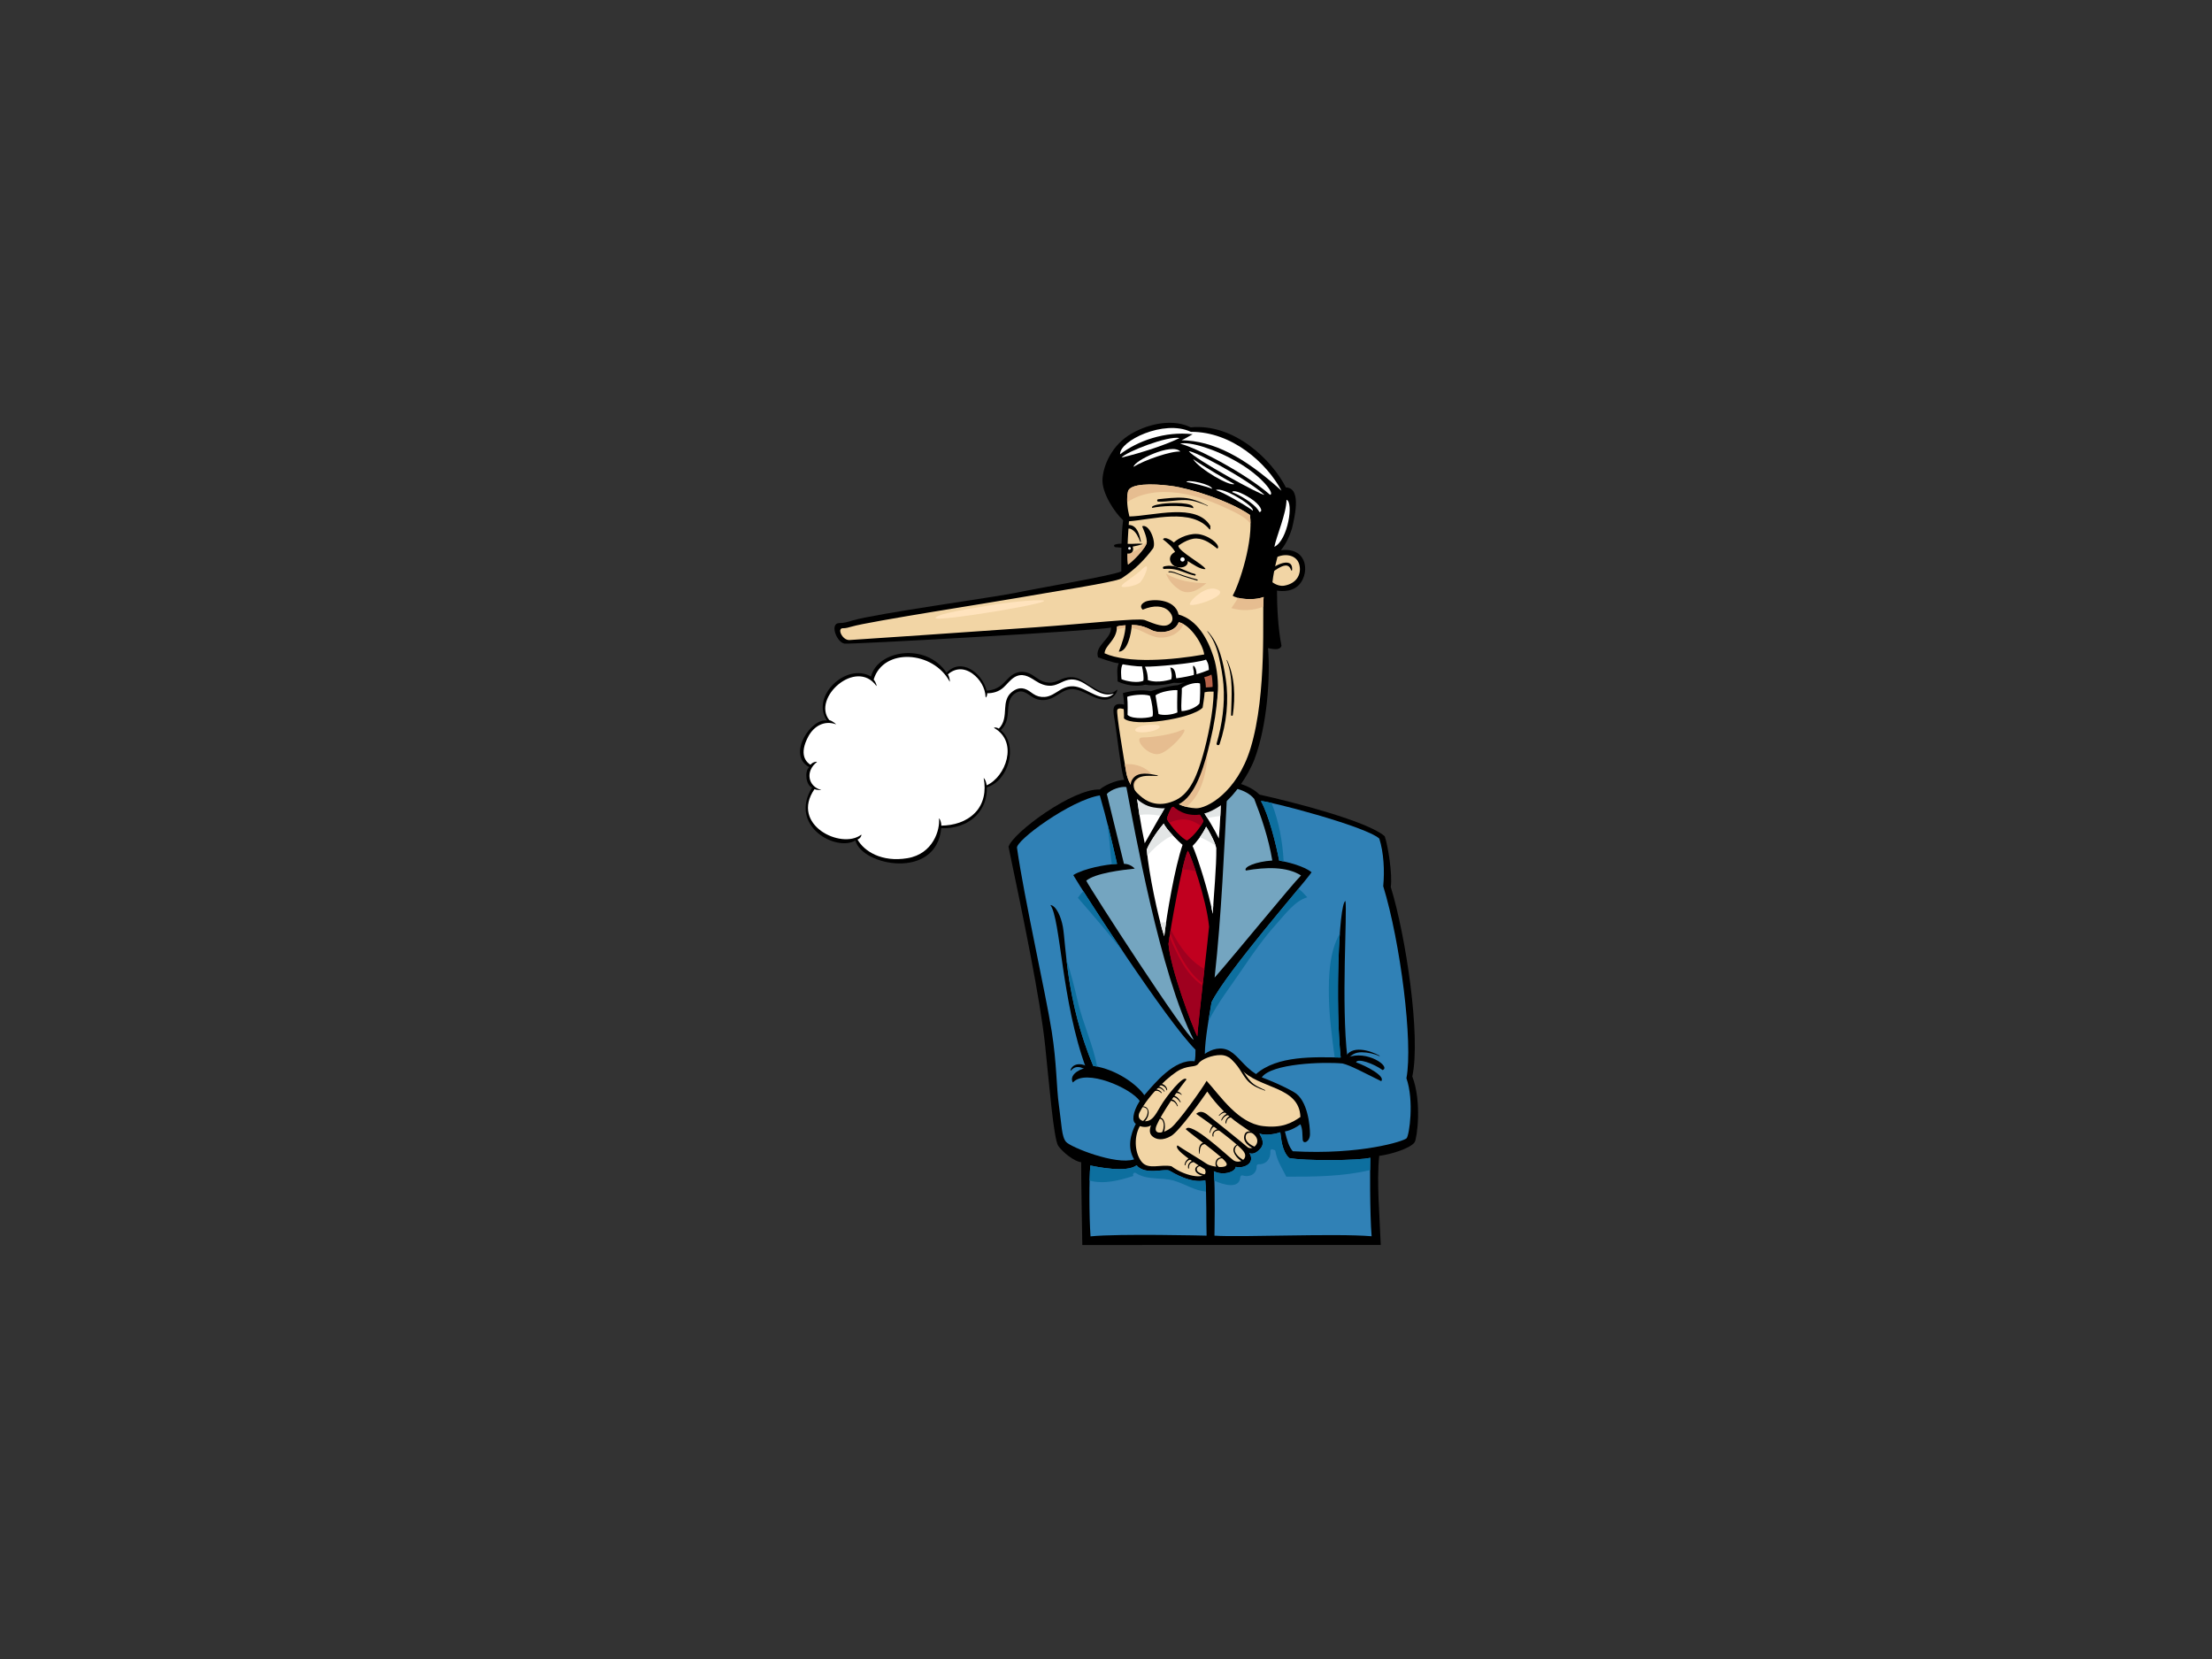 <?xml version="1.0" encoding="utf-8"?>
<!-- Generator: Adobe Illustrator 17.0.0, SVG Export Plug-In . SVG Version: 6.00 Build 0)  -->
<!DOCTYPE svg PUBLIC "-//W3C//DTD SVG 1.1//EN" "http://www.w3.org/Graphics/SVG/1.1/DTD/svg11.dtd">
<svg version="1.1" id="Layer_1" xmlns="http://www.w3.org/2000/svg" xmlns:xlink="http://www.w3.org/1999/xlink" x="0px" y="0px"
	 width="800px" height="600px" viewBox="0 0 800 600" enable-background="new 0 0 800 600" xml:space="preserve">
<rect x="0" y="0" width="800" height="600" fill="#333333" stroke="none"/>
<g>
	<path fill-rule="evenodd" clip-rule="evenodd" d="M397.758,285.528c2.298-2.064,7.91-3.991,9.699-3.37
		c3.509-0.275,25.796-0.575,37.139,0.704c3.931-0.018,8.676,2.184,10.901,4.513c12.581,2.781,39.266,9.694,45.309,15.075
		c1.243,3.608,2.833,13.97,2.181,18.319c5.448,17.665,10.929,54.129,7.793,68.54c3.527,9.215,1.703,22.332,0.881,23.724
		c-1.275,2.157-8.503,4.473-12.842,4.999c-1.001,9.479,0.193,22.114,0.551,32.24H391.429c0,0-0.496-28.159-0.407-29.934
		c-2.486-0.267-6.628-3.551-8.288-5.918c-1.656-2.367-3.313-22.725-4.735-36.218c-1.758-16.718-7.811-45.923-13.255-71.961
		C366.396,301.083,388.059,285.116,397.758,285.528z"/>
	<path fill-rule="evenodd" clip-rule="evenodd" fill="#FFFFFF" d="M428.02,283.985c2.46,2.215,9.6,12.57,12.787,19.263
		c0.493-5.41,0.819-13.041,0.819-18.606C437.641,283.365,429.249,283.412,428.02,283.985z"/>
	<path fill-rule="evenodd" clip-rule="evenodd" fill="#FFFFFF" d="M410.725,284.15c0.529,6.017,1.949,14.803,3.279,20.82
		l11.72-20.574C424.131,282.817,410.725,284.15,410.725,284.15z"/>
	<path fill-rule="evenodd" clip-rule="evenodd" fill="#74A5C0" d="M443.917,284.564c-1.15,22.339-2.157,46.583-4.635,68.997
		c7.088-8.049,28.241-34.009,31.257-36.941c-5.189-3.277-12.764-3.041-19.948-1.788c-1.013-1.256,3.647-3.237,9.554-3.619
		c-1.331-8.048-4.026-15.859-6.528-22.246C450.673,285.174,443.917,284.564,443.917,284.564z"/>
	<path fill-rule="evenodd" clip-rule="evenodd" fill="#74A5C0" d="M400.296,287.149l6.204,25.271l0,0
		c1.502,0,2.921,0.676,3.897,1.729c-4.756,0.49-14.264,1.64-17.543,4.361c1.228,2.689,36.312,56.953,38.855,57.527
		c-12.051-23.278-21.56-76.89-24.346-91.396C405.396,284.313,401.713,285.57,400.296,287.149L400.296,287.149L400.296,287.149z"/>
	<path fill-rule="evenodd" clip-rule="evenodd" fill="#3081B6" d="M367.823,306.716c2.605,18.227,10.415,52.788,12.546,66.281
		c1.862,11.805,1.656,20.12,2.603,26.747c1.007,7.049,0.947,11.362,2.604,13.256c1.656,1.895,17.95,8.465,24.588,6.303
		c-2.533-4.304-1.33-8.966,0.624-12.871c-1.404-0.785-1.284-3.95,1.403-8.25c-3.092-4.63-19.586-11.897-24.169-6.674
		c-1.365-2.382,1.636-4.653,4.745-5.259c-8.861-23.99-9.151-53.862-12.871-58.939c2.129,0.234,3.885,4.391,4.497,7.81
		c1.182,6.629,1.096,26.721,10.982,50.378c8.425,1.228,15.766,6.672,18.486,10.593c3.645-4.181,10.907-13.245,18.171-12.265
		c0.329-0.901,0.329-2.787,0.329-4.181c-10.632-10.606-40.822-57.381-44.205-63.165c3.957-2.412,11.679-3.827,15.845-4.052
		c-1.56-6.885-3.853-16.64-6.232-24.755C387.279,289.313,367.027,304.158,367.823,306.716z"/>
	<path fill-rule="evenodd" clip-rule="evenodd" fill="#C1001F" d="M422.036,296.201c1.477,2.947,5.655,7.294,7.296,7.786
		c2.87-1.803,5.74-6.313,5.901-7.133c-1.148-2.459-6.884-10.081-8.032-10.491C425.724,288.166,422.119,294.56,422.036,296.201z"/>
	<path fill-rule="evenodd" clip-rule="evenodd" fill="#3081B6" d="M462.629,311.255c2.475,0.344,9.033,1.949,11.715,4.219
		c-3.224,4.658-30.537,35.744-36.161,46.957c-0.899,5.246-2.376,13.525-2.446,18.73c2.303-1.654,5.9-2.868,9.067-1.018
		c3.164,1.851,5.017,5.495,9.451,8.316c7.69-6.764,21.008-6.166,30.625-5.987c-1.951-18.108-0.77-55.578,1.714-56.643
		c0.712,4.083-1.596,37.283,0.712,56.634c7.013-2.858,15.851,3.295,12.747,4.55c-3.289-2.39-9.082-4.421-9.619-2.807
		c3.705,1.314,10.753,5.017,9.097,6.811c-6.229-3.05-11.02-5.693-13.993-6.395c-7.048-0.657-25.684,0-29.206,5.017
		c2.658,0.979,7.703,3.047,11.706,5.377c4.963,2.889,5.733,12.244,5.733,15.111c0,2.866-2.447,3.822-2.628,2.091
		c-0.179-1.733,0.059-3.823-0.837-5.616c-1.195,0.897-3.352,2.215-5.605,2.607c0.785,3.137,1.371,5.393,2.843,7.156
		c24.508,1.373,40.196-3.626,41.174-4.705c0.981-1.079,2.773-13.574-0.063-21.699c2.439-12.824-2.175-49.22-8.39-69.458
		c0.532-5.683,0.189-12.066-1.421-17.222c-5.021-4.54-40.895-13.834-42.82-13.56C458.843,294.608,461.527,305.407,462.629,311.255z"
		/>
	<path fill-rule="evenodd" clip-rule="evenodd" fill="#FFFFFF" d="M438.595,330.462c0.326-5.982,1.394-17.051,1.31-23.771
		c-0.654-2.786-3.37-7.315-3.689-7.707c-1.393,2.954-3.759,5.904-4.912,6.969C432.938,309.396,437.268,323.016,438.595,330.462z"/>
	<path fill-rule="evenodd" clip-rule="evenodd" fill="#FFFFFF" d="M414.742,307.266c0.736,8.606,4.015,24.182,6.31,31.311
		c0.902-7.703,3.853-25.001,6.642-33.033c-1.396-1.066-6.148-5.903-6.806-7.707C418.103,301.035,415.478,305.296,414.742,307.266z"
		/>
	<path fill-rule="evenodd" clip-rule="evenodd" fill="#E3E6E6" d="M441.626,284.642c0,3.096-0.102,6.835-0.276,10.475
		c-1.575,0.208-3.151,0.395-4.713,0.682c-3.245-5.224-6.973-10.335-8.617-11.813C429.249,283.412,437.641,283.365,441.626,284.642z"
		/>
	<path fill-rule="evenodd" clip-rule="evenodd" fill="#E3E6E6" d="M412.092,294.732c-0.6-3.76-1.099-7.527-1.367-10.582
		c0,0,13.406-1.333,14.999,0.246l-6.064,10.644C417.098,294.557,414.583,294.393,412.092,294.732z"/>
	<path fill-rule="evenodd" clip-rule="evenodd" fill="#E3E6E6" d="M433.955,302.778c0.819-1.15,1.638-2.472,2.262-3.795
		c0.289,0.358,2.561,4.141,3.464,6.918C437.899,304.673,435.963,303.568,433.955,302.778z"/>
	<path fill-rule="evenodd" clip-rule="evenodd" fill="#E3E6E6" d="M438.799,327.278c-0.081,1.16-0.152,2.239-0.204,3.184
		c-0.146-0.813-0.329-1.703-0.538-2.644C438.306,327.641,438.557,327.464,438.799,327.278z"/>
	<path fill-rule="evenodd" clip-rule="evenodd" fill="#E3E6E6" d="M421.595,303.511c-2.285,1.538-4.606,3.565-6.636,5.89
		c-0.085-0.748-0.159-1.466-0.216-2.135c0.736-1.97,3.36-6.23,6.147-9.429c0.344,0.946,1.81,2.72,3.331,4.351
		C423.327,302.5,422.451,302.934,421.595,303.511z"/>
	<path fill-rule="evenodd" clip-rule="evenodd" fill="#E3E6E6" d="M421.731,333.565c-0.285,1.909-0.515,3.619-0.679,5.012
		c-0.438-1.363-0.913-3.045-1.398-4.917C420.346,333.653,421.037,333.617,421.731,333.565z"/>
	<path fill-rule="evenodd" clip-rule="evenodd" fill="#C1001F" d="M422.61,341.365c0.574,8.524,8.559,29.804,10.411,33.443
		c0.54-7.509,4.015-36.148,4.26-39.674c-0.981-10.164-6.801-26.395-7.703-27.462C427.527,311.935,423.181,336.362,422.61,341.365z"
		/>
	<path fill-rule="evenodd" clip-rule="evenodd" fill="#9F001F" d="M432.46,297.54c-1.641-0.875-3.391-1.314-5.267-1.144
		c-1.516,0.138-2.994,0.534-4.348,1.171c-0.313-0.475-0.592-0.936-0.809-1.366c0.083-1.641,3.688-8.035,5.165-9.838
		c1.147,0.41,6.884,8.032,8.032,10.491c-0.052,0.27-0.399,0.935-0.937,1.768C433.691,298.247,433.086,297.874,432.46,297.54z"/>
	<path fill-rule="evenodd" clip-rule="evenodd" fill="#9F001F" d="M427.582,314.563c0.751-3.217,1.453-5.762,1.996-6.89
		c0.37,0.438,1.567,3.428,2.919,7.5C430.879,314.683,429.215,314.412,427.582,314.563z"/>
	<path fill-rule="evenodd" clip-rule="evenodd" fill="#9F001F" d="M432.76,348.598c0.923,0.733,1.873,1.343,2.843,1.857
		c-0.192,1.694-0.388,3.438-0.586,5.182c-1.14-0.803-2.21-1.719-3.169-2.775c-2.912-3.198-5.085-7.199-6.848-11.127
		c-0.657-1.463-1.263-2.963-1.787-4.488c0.058-0.361,0.118-0.736,0.183-1.127C425.769,340.817,428.685,345.37,432.76,348.598z"/>
	<path fill-rule="evenodd" clip-rule="evenodd" fill="#9F001F" d="M424.635,342.631c1.992,4.198,4.32,8.65,7.799,11.825
		c0.788,0.719,1.625,1.371,2.494,1.966c-0.856,7.596-1.67,15.062-1.908,18.387c-1.852-3.64-9.837-24.919-10.411-33.443
		c0.068-0.61,0.196-1.513,0.366-2.629C423.479,340.063,424.034,341.365,424.635,342.631z"/>
	<path fill-rule="evenodd" clip-rule="evenodd" fill="#F2D5A5" d="M427.002,386.772c-3.404,1.554-11.587,9.019-14.923,15.676
		c-0.887,2.105,0.77,3.319,2.681,3.02c1.91-0.298,2.985-1.912,4.957-5.376c1.972-3.464,8.481-11.647,9.378-9.675
		c-4.539,5.674-10.81,15.29-11.11,17.62c-0.297,2.329,2.807,1.912,5.497-0.119c2.687-2.032,11.584-14.574,12.899-17.024
		c5.053,5.567,11.407,15.29,20.368,16.367c6.915,0.829,10.454-1.135,13.557-3.285c-0.35-11.283-15.109-10.095-21.561-17.382
		c-2.454-2.772-4.121-4.957-7.228-5.016c-3.104-0.061-7.105,1.551-8.063,3.045C432.499,386.116,430.407,385.219,427.002,386.772z"/>
	<path fill-rule="evenodd" clip-rule="evenodd" fill="#F2D5A5" d="M423.539,410.845c-3.044,1.79-5.333,1.274-6.629,0.237
		c-1.495-1.193-1.075-2.807-0.657-4.12c-1.135,0.897-3.107,0.656-4.002,0.299c-2.48,4.434-1.612,10.333,0.777,13.079
		c2.387,2.748,6.681,0.67,10.63,1.436c5.256,4.001,13.857,5.196,12.125,1.133c-3.01-1.879-11.647-7.227-9.915-8.661
		c1.674,1.195,8.72,5.377,10.513,6.632c1.792,1.254,8.243,1.971,7.168-0.24c-1.075-2.209-12.834-10.438-14.695-12.243
		c1.612-3.166,14.993,9.558,17.142,11.169c2.152,1.612,5.856-0.479,3.704-3.226c-2.149-2.747-12.064-10.034-17.081-13.498
		c1.151-1.129,2.627-0.777,3.821,0.118c1.195,0.896,13.612,10.879,14.635,11.828c1.672,1.552,5.016-1.195,3.044-3.823
		c-1.5-2.002-6.271-4.002-11.287-8.839c-2.406-2.321-4.599-5.018-6.211-7.348C434.828,397.404,426.585,409.052,423.539,410.845z"/>
	<path fill-rule="evenodd" clip-rule="evenodd" fill="#3081B6" d="M455.912,415.324c-1.552,1.85-3.105,2.209-4.062,1.671
		c2.27,3.643-1.852,5.734-4.951,5.008c-0.065,1.861-4.604,3.294-7.886,1.579c0.535,6.243,0.214,23.087,0.214,23.31
		c9.553,0.67,43.728-0.908,56.839,0.219c-0.681-8.195-0.582-26.625-0.485-28.392c-4.116,1.078-23.921,1.178-29.312,0.099
		c-2.746-2.55-2.887-7.263-3.235-9.314c-1.811,0.673-5.444,1.263-7.537,0.465C456.331,411.44,457.466,413.471,455.912,415.324z"/>
	<path fill-rule="evenodd" clip-rule="evenodd" fill="#3081B6" d="M394.335,421.523c-0.443,4.349-0.462,18.256,0.073,25.626
		c10.132-1.045,41.976-0.258,41.976-0.258c-0.178-5.641,0.052-14.626-0.48-20.041c-5.016,1.314-11.407-2.568-12.962-3.464
		c-1.552-0.896-8.838,1.792-11.887-1.954C407.503,424.274,396.467,421.967,394.335,421.523z"/>
	<path fill-rule="evenodd" clip-rule="evenodd" fill="#0D6F9F" d="M401.303,304.739c-0.259-2.325-0.551-4.619-0.783-6.913
		c1.333,5.251,2.541,10.448,3.483,14.603c-0.566,0.029-1.198,0.085-1.873,0.157C401.637,310.02,401.587,307.314,401.303,304.739z"/>
	<path fill-rule="evenodd" clip-rule="evenodd" fill="#0D6F9F" d="M391.813,322.342c3.388,5.321,8.613,13.347,14.301,21.793
		c-5.202-6.617-10.758-13.066-16.289-19.422C390.415,323.881,391.051,323.022,391.813,322.342z"/>
	<path fill-rule="evenodd" clip-rule="evenodd" fill="#0D6F9F" d="M389.88,362.526c1.852,7.87,5.428,15.28,6.926,23.226
		c-0.475-0.096-0.949-0.183-1.429-0.254c-6.365-15.233-8.596-28.98-9.694-38.613C387.336,352.018,388.643,357.273,389.88,362.526z"
		/>
	<path fill-rule="evenodd" clip-rule="evenodd" fill="#0D6F9F" d="M464.259,311.55c-0.639-0.135-1.199-0.235-1.63-0.295
		c-1.102-5.848-3.786-16.646-6.605-21.532c0.341-0.048,1.748,0.204,3.855,0.676C462.559,297.146,463.841,304.278,464.259,311.55z"/>
	<path fill-rule="evenodd" clip-rule="evenodd" fill="#0D6F9F" d="M472.807,324.518c-4.489,1.271-7.958,6.091-10.909,9.343
		c-4.661,5.143-8.654,10.771-12.523,16.524c-4.054,6.029-8.977,12.259-12.359,19.021c0.398-2.54,0.827-4.978,1.168-6.976
		c4.458-8.887,22.526-30.241,31.439-41.044C470.775,322.319,471.801,323.396,472.807,324.518z"/>
	<path fill-rule="evenodd" clip-rule="evenodd" fill="#0D6F9F" d="M482.699,382.429c-0.983-7.377-1.983-14.77-2.09-22.21
		c-0.104-7.136,0.148-16.016,3.952-22.572c-0.895,12.804-0.96,32.968,0.318,44.826C484.173,382.459,483.442,382.445,482.699,382.429
		z"/>
	<path fill-rule="evenodd" clip-rule="evenodd" fill="#0D6F9F" d="M446.898,422.003c3.099,0.727,7.221-1.364,4.951-5.008
		c0.957,0.538,2.51,0.179,4.062-1.671c1.555-1.853,0.419-3.884-0.416-5.357c2.093,0.798,5.727,0.208,7.537-0.465
		c0.349,2.052,0.489,6.765,3.235,9.314c5.391,1.079,25.195,0.979,29.312-0.099c-0.026,0.472-0.052,2.132-0.063,4.461
		c-9.879,2.349-20.159,2.401-30.31,2.388c-1.491-3.008-3.391-5.819-3.926-9.2c-0.06-0.385-0.352-0.52-0.645-0.486
		c-0.394-0.405-1.236-0.271-1.189,0.433c0.185,2.681-1.445,4.877-4.278,4.753c-0.369-0.015-0.705,0.327-0.692,0.692
		c0.097,2.843-2.587,4.167-5.042,3.356c-0.452-0.149-0.848,0.241-0.877,0.668c-0.289,4.411-6.177,2.726-9.359,1.216
		c-0.047-1.314-0.107-2.484-0.188-3.417C442.294,425.297,446.833,423.864,446.898,422.003z"/>
	<path fill-rule="evenodd" clip-rule="evenodd" fill="#0D6F9F" d="M424.631,427.02c-4.58-1.354-9.696-0.066-13.852-2.781
		c-0.683-0.447-1.309,0.511-0.844,1.05c-5.09,1.641-10.75,3.118-15.869,1.675c0.055-2.314,0.146-4.242,0.269-5.439
		c2.131,0.443,13.168,2.751,16.719-0.091c3.049,3.746,10.335,1.059,11.887,1.954c1.555,0.896,7.946,4.778,12.962,3.464
		c0.12,1.214,0.198,2.613,0.255,4.106C431.954,430.593,428.646,428.206,424.631,427.02z"/>
	<path fill-rule="evenodd" clip-rule="evenodd" d="M398.728,173.313c-0.292,5.027,4.542,12.229,7.466,14.835
		c-0.806,5.526-0.657,17.511-0.657,18.504c-2.882,1.474-29.691,5.958-38.377,7.784c-6.955,1.461-50.389,7.482-58.767,9.954
		c-2.089,0.616-3.158,0.95-4.802,0.95c-3.616,0-1.095,6.901,1.826,7.434c1.852,0.338,92.883-4.768,96.392-5.823
		c0.266,4.138-6.096,6.515-4.68,10.802c2.267,0.685,4.975,1.864,7.502,2.141c-0.973,1.882-0.352,4.665-0.441,6.546
		c3.107,1.486,7.054,1.992,10.054,1.185c2.998,0.56,7.531,0.064,10.236-0.682c1.975,0.186,5.632,0,7.609-0.807
		c1.417,2.706-1.76,5.942-1.94,9.102c-11.874,7.822-8.859,21.211-8.859,32.792c1.772,3.009,5.051,6.017,9.04,6.545
		c4.695,0.828,8.921-1.655,12.365-4.113c3.443-2.459,8.686-9.792,10.982-15.82c4.591-12.049,5.822-29.92,4.92-40.249
		c1.393,0.247,4.25,1.066,4.868-0.814c-1.24-6.32-1.623-14.033-1.623-19.975c2.026,0.32,6.289,0.497,8.629-2.918
		c2.043-2.981,2.017-6.752,0.35-9.147c-1.666-2.4-4.933-2.975-7.589-2.523c1.973-2.421,3.157-5.149,4.045-7.934
		c0.62-2.934,3.855-14.665-2.216-14.787c-4.973-9.811-18.576-23.282-34.446-21.73c-5.703-2.917-14.212-1.864-21.355,2.235
		C402.117,160.898,399.02,168.285,398.728,173.313z"/>
	<path fill-rule="evenodd" clip-rule="evenodd" fill="#FFFFFF" d="M405.093,164.309c6.217-4.779,16.163-8.441,26.256-7.262
		c-1.68,0.93-2.997,1.737-4.022,2.173c11.48,0.248,22.525,5.898,36.138,18.249c-5.314-10.004-17.891-21.367-32.772-21.291
		C420.891,151.584,404.814,159.485,405.093,164.309z"/>
	<path fill-rule="evenodd" clip-rule="evenodd" fill="#FFFFFF" d="M405.604,165.49c7.023-1.613,16.823-4.904,20.992-7.077
		C422.354,157.542,407.214,163.441,405.604,165.49z"/>
	<path fill-rule="evenodd" clip-rule="evenodd" fill="#FFFFFF" d="M426.815,160.462c6.216,1.551,23.861,10.904,32.545,18.501
		c1.75-0.432-3.001-6.645-11.41-11.61C439.406,162.309,430.177,159.593,426.815,160.462z"/>
	<path fill-rule="evenodd" clip-rule="evenodd" fill="#FFFFFF" d="M409.995,168.842c3.73-2.421,13.706-5.826,16.894-5.525
		C423.888,159.964,409.995,166.671,409.995,168.842z"/>
	<path fill-rule="evenodd" clip-rule="evenodd" fill="#FFFFFF" d="M429.961,163.192c1.902,2.732,26.18,16.018,27.351,15.771
		C450.512,172.876,431.86,163.005,429.961,163.192z"/>
	<path fill-rule="evenodd" clip-rule="evenodd" fill="#FFFFFF" d="M446.416,175.05c-2.267-1.181-10.972-6.27-14.921-9.001
		C433.798,169.66,444.733,175.98,446.416,175.05z"/>
	<path fill-rule="evenodd" clip-rule="evenodd" fill="#FFFFFF" d="M429.082,174.306c1.683,0.248,7.311,1.613,9.307,2.485
		C438.222,175.175,429.444,173.249,429.082,174.306z"/>
	<path fill-rule="evenodd" clip-rule="evenodd" fill="#B66249" d="M432.189,245.686c0,0,4.505-0.793,5.937-1.731
		c0.906,2.844,0.316,13.654-0.349,18.604c-0.551,4.105-1.943,8.091-3.057,12.074c-1.607,5.741-3.678,12.254-8.629,15.759
		c-4.959-3.431-1.781-10.945-2.763-16.125c-0.707-7.22,2.748-13.087,8.242-18.126C432.718,252.682,431.923,249.147,432.189,245.686z
		"/>
	<path fill-rule="evenodd" clip-rule="evenodd" fill="#F2D5A5" d="M304.907,227.202c0.876,0.043,2.083-0.277,3.17-0.599
		c6.187-1.832,51.848-8.906,60.247-10.421c9.87-1.783,35.09-5.603,37.247-6.984c4.352-2.786,8.278-6.532,11.468-10.895
		c1.236-2.182-1.338-8.974-3.971-7.98c0.366,0.994,1.756,3.788,1.683,5.773c-0.076,1.987-5.56,7.391-6.804,8.072
		c-0.584-4.408,0.368-15.645,0.368-15.645c8.327-0.602,22.81-4.961,29.19,3.012c0.441-0.227,0.089-0.902,0.266-1.279
		c-5.053-8.573-20.72-3.621-29.31-3.469c-0.622-2.408-1.172-6.087-0.515-9.003c0.66-2.919,8.559-2.982,15.647-2.043
		c6.803,0.899,20.988,5.333,28.449,10.487c1.391,9.25-3.803,24.956-6.216,29.177c1.098,1.116,7.531,1.959,11.191,0.497
		c-0.634,5.447,1.393,34.722-4.756,54.756c-4.896,15.951-15.866,21.876-19.807,21.659c-3.941-0.217-6.047-1.439-6.811-1.855
		c4.549-3.389,7.837-8.911,9.399-14.366c1.142-3.98,4.288-18.096,5.298-24.893c0.48-3.757-0.18-9.729-1.377-13.451
		c-2.134-6.637-5.854-13.531-12.728-15.518c-1.317-6.023-10.093-5.588-12.067-4.595c-1.972,0.994-1.675,2.179-0.876,2.854
		c4.022-1.737,7.458-1.428,9.36,0.436c1.901,1.862,1.901,4.098-0.292,5.091c-2.191,0.992-6.352-1.056-8.41-1.8
		c-2.139-0.774-20.887,1.307-39.223,2.631c-19.936,1.441-66.682,4.59-67.517,4.624C304.578,231.585,302.605,227.093,304.907,227.202
		z"/>
	<path fill-rule="evenodd" clip-rule="evenodd" fill="#E6BD90" d="M450.916,187.98c-2.257-1.909-5.293-3.185-7.959-4.429
		c-5.259-2.451-10.893-4.458-16.664-5.252c-6.818-0.938-13.424-0.146-18.618,3.313c-0.057-1.312,0.003-2.635,0.272-3.829
		c0.66-2.919,8.559-2.982,15.647-2.043c6.803,0.899,20.988,5.333,28.449,10.487c0.146,0.964,0.216,2.001,0.227,3.086
		C451.732,188.762,451.255,188.268,450.916,187.98z"/>
	<path fill-rule="evenodd" clip-rule="evenodd" fill="#E6BD90" d="M445.342,219.931c0.844-1.219,1.679-2.442,2.434-3.713
		c2.478,0.59,6.586,0.743,9.242-0.316c-0.087,0.747-0.123,1.957-0.139,3.52C453.371,220.846,449.053,221.045,445.342,219.931z"/>
	<path fill-rule="evenodd" clip-rule="evenodd" fill="#E6BD90" d="M435.043,276.096c0.441-1.54,1.184-4.599,1.985-8.163
		c-0.177,9.123-1.489,18.688-7.977,23.883c-1.814-0.456-2.904-1.081-3.407-1.354C430.193,287.073,433.48,281.551,435.043,276.096z"
		/>
	<path fill-rule="evenodd" clip-rule="evenodd" fill="#E6BD90" d="M426.64,213.325c-2.361-1.512-4.022-3.497-4.951-5.856
		c4.237,2.548,9.66,3.438,14.606,3.444C433.535,213.328,429.935,215.436,426.64,213.325z"/>
	<path fill-rule="evenodd" clip-rule="evenodd" fill="#E6BD90" d="M407.947,204.168c-0.125-0.956-0.18-2.234-0.188-3.649
		c2.653-1.135,5.092-2.395,6.989-4.741c0.002,0.107,0.005,0.216,0.002,0.318C414.675,198.083,409.191,203.486,407.947,204.168z"/>
	<path fill-rule="evenodd" clip-rule="evenodd" fill="#FFFFFF" d="M453.071,184.672c1.022-1.365-10.753-8.753-13.312-7.45
		C443.416,178.589,450.289,182.625,453.071,184.672z"/>
	<path fill-rule="evenodd" clip-rule="evenodd" fill="#FFFFFF" d="M455.41,185.17c-0.586-1.863-5.19-5.339-9.8-7.201
		c0.293-0.868,3.144,0,6.691,2.283C455.791,182.502,457.088,185.17,455.41,185.17z"/>
	<path fill-rule="evenodd" clip-rule="evenodd" d="M416.722,183.679c3.013-0.676,10.242-1.178,14.846,0.109
		c0.44-2.217-8.197-2.019-11.189-1.598C417.139,182.645,416.279,183.23,416.722,183.679z"/>
	<path fill-rule="evenodd" clip-rule="evenodd" fill="#FFFFFF" d="M460.892,197.772c4.959-2.407,7.018-16.267,4.387-17.011
		C465.278,185.605,461.598,194.011,460.892,197.772z"/>
	<path fill-rule="evenodd" clip-rule="evenodd" d="M424.989,199.602c-3.289,1.675-1.682,5.029,0.806,5.524
		c2.486,0.497,4.095-0.806,3.73-2.235c1.536,0.932,4.826,3.293,6.482,2.895c-0.997-1.838-9.759-6.313-9.847-8.419
		c0,0,3.511-2.732,6.581-2.607c3.07,0.123,5.267,1.925,7.521,3.658c1.257-0.74-1.597-4.03-5.984-5.086
		c-3.482-0.891-8.042,1.145-9.727,2.855c-1.023-0.868-3.365-2.296-3.95-1.118C421.48,195.753,423.966,197.615,424.989,199.602z"/>
	<path fill-rule="evenodd" clip-rule="evenodd" fill="#F2D5A5" d="M460.194,210.578c1.208,0.915,2.842,1.502,4.352,1.225
		c4.754-0.869,6.216-4.53,5.337-7.697c-0.876-3.166-4.616-4.086-7.872-2.706C461.055,205.055,460.481,207.979,460.194,210.578z"/>
	<path fill-rule="evenodd" clip-rule="evenodd" fill="#F2D5A5" d="M416.362,227.82c-2.706-1.429-4.954-1.799-7.02-1.8
		c-0.219,3.228-1.537,9.622-4.712,9.664c1.156-2.934,2.395-6.44,2.444-9.54c0,0-1.975,0.063-3.073,0.436
		c-0.146,5.089-4.304,6.604-4.526,9.694c8.393,3.784,24.618,2.455,36.046,0.424c-0.441-3.555-4.899-10.74-9.214-11.671
		C424.983,228.88,419.067,229.248,416.362,227.82z"/>
	<path fill-rule="evenodd" clip-rule="evenodd" fill="#E6BD90" d="M403.896,227.684c0.055-0.35,0.096-0.714,0.107-1.104
		c1.098-0.373,3.073-0.436,3.073-0.436c-0.005,0.302-0.031,0.612-0.057,0.923C405.939,227.143,404.9,227.358,403.896,227.684z"/>
	<path fill-rule="evenodd" clip-rule="evenodd" fill="#E6BD90" d="M419.25,230.571c-3.603-0.285-6.226-2.858-9.683-3.4
		c-0.115-0.018-0.222-0.023-0.333-0.038c0.046-0.396,0.085-0.775,0.109-1.112c2.066,0.001,4.314,0.371,7.02,1.8
		c2.705,1.428,8.621,1.06,9.947-2.793c0.571,0.124,1.145,0.363,1.711,0.681C426.703,229.109,422.827,230.855,419.25,230.571z"/>
	<path fill-rule="evenodd" clip-rule="evenodd" fill="#FFFFFF" d="M414.098,241.106c0.947,1.924,1.096,4.347,1.022,4.842
		c3.658,1.367,8.474-0.262,8.474-0.262l0,0c0.448-1.476-0.063-3.091-0.354-4.269c2.047,0.062,1.901,3.041,2.193,3.909
		c5.779-0.806,8.849-1.862,11.775-3.041c-0.073-2.547-0.732-3.105-1.025-3.726C432.528,239.928,416.952,241.231,414.098,241.106z"/>
	<path fill-rule="evenodd" clip-rule="evenodd" fill="#FFFFFF" d="M405.612,245.639c1.828,0.807,5.997,1.489,7.898,0.557
		c0.22-1.24-0.083-3.4-0.511-5.214c-1.683,0.152-6.143-0.558-6.95-0.743C405.101,241.541,405.539,245.078,405.612,245.639z"/>
	<path fill-rule="evenodd" clip-rule="evenodd" d="M406.564,254.826c-0.073-1.428-0.177-2.406-0.438-4.158
		c2.82-0.794,6.801-1.367,10.093-0.684c2.483-0.868,6.874-1.986,9.785-2.192c1.86-0.773,3.978-1.665,5.885-2.361
		c-0.075-0.063-0.128-0.146-0.135-0.257c-0.037-0.685,0.065-1.366,0.023-2.058c-0.047-0.75-0.392-1.516-0.253-2.255
		c0.019-0.095,0.136-0.139,0.209-0.074c0.994,0.848,1.22,3.198,0.835,4.4c0.992-0.344,1.91-0.628,2.666-0.791
		c0.876,1.243,0.876,4.221,0.876,4.221s3.094-0.059,3.541-0.51c0.449-0.452,0.483,1.629,0.691,3.097
		c-0.397,5.671-1.135,10.498-2.648,16.879c-1.886,7.951-4.755,18.445-10.328,22.133c-3.303,2.185-5.862,2.489-10.155,1.794
		c-5.501-0.893-9.602-6.303-10.854-10.677c-1.156-4.036-2.546-16.784-3.164-20.499C402.573,257.119,401.679,253.749,406.564,254.826
		z"/>
	<path fill-rule="evenodd" clip-rule="evenodd" fill="#FFFFFF" d="M427.405,249c0.138,1.651-0.397,6.016-0.068,8.186
		c2.202-0.069,5.366-1.308,6.467-2.752c0.276-1.443,0.344-6.26,0.206-7.224C432.29,246.454,427.957,248.037,427.405,249z"/>
	<path fill-rule="evenodd" clip-rule="evenodd" fill="#FFFFFF" d="M419.002,258.237c1.662,0.601,4.826,0.325,6.822-0.57
		c-0.139-1.169-0.068-6.19,0-8.049c-1.169-0.206-6.19,0.414-7.917,1.895c0.211,1.479,0,0,0,0S418.851,257.087,419.002,258.237z"/>
	<path fill-rule="evenodd" clip-rule="evenodd" fill="#F2D5A5" d="M435.66,250.376c-0.01,1.242-0.719,5.568-0.719,5.568
		c-4.028,4.131-25.215,7.158-28.447,3.856c0.067-1.102-0.07-3.303-0.07-3.303s-1.857-0.757-2.338,0.207
		c-0.482,0.962,2.476,18.298,3.232,22.632c0.757,4.335,3.303,7.155,5.849,9.15c2.543,1.993,6.605,3.488,12.109,0.851
		c5.501-2.641,7.958-9.877,9.792-16.255c1.56-5.41,3.843-15.601,3.853-22.953C438.102,250.13,436.955,250.05,435.66,250.376z"/>
	<path fill-rule="evenodd" clip-rule="evenodd" fill="#E6BD90" d="M416.621,280.095c-3.35-1.135-5.875,1.719-6.882,4.923
		c-1.126-1.542-2.021-3.4-2.421-5.681c-0.117-0.679-0.29-1.678-0.496-2.886c0.337-0.051,0.676-0.092,1.023-0.099
		C410.983,276.271,414.573,277.568,416.621,280.095z"/>
	<path fill-rule="evenodd" clip-rule="evenodd" fill="#FFFFFF" d="M407.663,252.026c0.276,2.408,0.138,5.711,0.138,6.536
		c1.857,1.856,8.807,1.032,9.081,0.414c0.273-1.651-0.272-5.068-0.963-7.294C413.649,250.721,408.469,251.531,407.663,252.026z"/>
	<path fill-rule="evenodd" clip-rule="evenodd" d="M409.721,281.603c1.995-2.697,6.167-1.709,8.9-1.2
		c0.128,0.022,0.134,0.227-0.005,0.23c-2.591,0.067-5.755-0.587-7.813,1.392c-1.704,1.64-0.38,4.219,0.749,5.732
		c0.374,0.498-0.271,1.046-0.72,0.628C409.011,286.682,408.138,283.746,409.721,281.603z"/>
	<path fill-rule="evenodd" clip-rule="evenodd" d="M440.893,237.886c-0.759-3.405-2-6.768-4.241-9.482
		c-0.06-0.071,0.041-0.167,0.106-0.1c4.278,4.561,5.655,11.242,6.556,17.241c1.174,7.81,0.292,16.09-2.23,23.557
		c-0.222,0.661-1.26,0.426-1.062-0.259c1.993-6.959,3.016-14.023,2.456-21.267C442.224,244.32,441.605,241.07,440.893,237.886z"/>
	<path fill-rule="evenodd" clip-rule="evenodd" d="M443.62,238.793c-0.036-0.092,0.094-0.162,0.139-0.07
		c2.903,6.094,3.051,13.309,2.097,19.9c-0.052,0.349-0.639,0.34-0.631-0.022C445.37,251.915,446.137,245.186,443.62,238.793z"/>
	<path fill-rule="evenodd" clip-rule="evenodd" d="M420.914,204.878c4.241-1.117,7.409,1.781,11.333,2.735
		c0.314,0.078,0.196,0.617-0.122,0.556c-1.387-0.278-2.67-0.745-3.988-1.256c-2.439-0.943-4.471-1.392-7.1-1.142
		C420.513,205.821,420.429,205.007,420.914,204.878z"/>
	<path fill-rule="evenodd" clip-rule="evenodd" d="M422.743,206.639c1.39-0.116,2.648,0.546,3.934,1.011
		c2.092,0.753,4.236,1.344,6.37,1.964c0.237,0.071,0.104,0.425-0.13,0.36c-1.711-0.479-3.401-1.016-5.089-1.574
		c-1.583-0.524-3.412-1.488-5.098-1.421C422.508,206.989,422.529,206.658,422.743,206.639z"/>
	<path fill-rule="evenodd" clip-rule="evenodd" d="M403.174,196.991c1.662-0.604,3.521-0.346,5.258-0.293
		c1.579,0.05,3.154-0.225,4.725-0.017c0.088,0.014,0.099,0.129,0.013,0.154c-1.153,0.345-2.324,0.637-3.506,0.851
		c0.256,0.77,0.279,1.573-0.394,2.152c-0.652,0.564-1.86,0.501-2.418-0.154c-0.394-0.462-0.446-1.137-0.154-1.662
		c-1.103,0.051-2.212,0.02-3.329-0.138C402.96,197.828,402.68,197.171,403.174,196.991z"/>
	<path fill-rule="evenodd" clip-rule="evenodd" d="M408.37,189.862c2.971,0.139,3.785,3.709,4.257,5.968
		c0.034,0.164-0.18,0.242-0.248,0.085c-0.749-1.736-1.435-3.583-3.203-4.512c-2.093-1.101-1.868,1.724-2.011,2.976
		c-0.068,0.608-1.017,0.519-1.048-0.071C406.027,192.61,405.941,189.749,408.37,189.862z"/>
	<path fill-rule="evenodd" clip-rule="evenodd" d="M457.714,207.957c1.19-2.719,10.103-7.564,9.583-1.765
		c-0.017,0.211-0.29,0.21-0.35,0.024c-0.855-2.601-2.916-1.703-4.779-0.616c-1.315,0.767-2.551,1.751-3.531,2.917
		C458.29,208.933,457.496,208.458,457.714,207.957z"/>
	<path fill-rule="evenodd" clip-rule="evenodd" d="M418.903,180.558c3.008-0.327,6.094-0.702,9.122-0.515
		c3.177,0.195,5.982,1.462,8.799,2.82c0.068,0.033,0.016,0.15-0.052,0.122c-2.666-1.124-5.217-2.109-8.157-2.136
		c-3.235-0.03-6.438,0.654-9.665,0.578C418.39,181.414,418.34,180.619,418.903,180.558z"/>
	<path fill-rule="evenodd" clip-rule="evenodd" d="M486.442,382.676c2.031-4.982,9.093-2.777,12.477-0.882
		c0.091,0.052,0.01,0.212-0.086,0.164c-1.893-0.919-4.18-1.359-6.271-1.392c-2.322-0.033-3.913,0.82-5.254,2.673
		C486.948,383.738,486.23,383.195,486.442,382.676z"/>
	<path fill-rule="evenodd" clip-rule="evenodd" d="M395.113,387.541c0.216,0.416-0.22,0.87-0.621,0.564
		c-1.98-1.511-5-3.529-7.074-0.993c-0.089,0.11-0.3,0.005-0.251-0.133C388.421,383.492,393.699,384.857,395.113,387.541z"/>
	<path fill-rule="evenodd" clip-rule="evenodd" d="M424.908,394.712c0.955-0.241,1.912,0.358,2.452,1.104
		c0.082,0.109-0.067,0.22-0.161,0.128c-0.629-0.635-1.414-0.667-2.246-0.689C424.635,395.245,424.616,394.786,424.908,394.712z"/>
	<path fill-rule="evenodd" clip-rule="evenodd" d="M423.682,396.342c0.624-0.364,1.393,0.027,1.926,0.396
		c0.641,0.448,1.03,1.124,1.388,1.8c0.055,0.108-0.12,0.211-0.185,0.106c-0.321-0.51-0.746-0.958-1.216-1.338
		c-0.206-0.165-0.439-0.292-0.678-0.395c-0.378-0.16-0.756-0.087-1.143-0.172C423.602,396.703,423.504,396.446,423.682,396.342z"/>
	<path fill-rule="evenodd" clip-rule="evenodd" d="M423.411,397.574c1.294-0.068,2.197,1.314,2.57,2.375
		c0.051,0.148-0.168,0.229-0.227,0.085c-0.201-0.471-0.459-0.888-0.822-1.255c-0.459-0.468-0.965-0.547-1.555-0.744
		C423.142,397.956,423.129,397.59,423.411,397.574z"/>
	<path fill-rule="evenodd" clip-rule="evenodd" d="M418.976,392.083c1.331-0.629,3.122,0.754,3.156,2.115
		c0.002,0.129-0.198,0.192-0.235,0.052c-0.344-1.272-1.593-1.885-2.819-1.758C418.832,392.517,418.765,392.185,418.976,392.083z"/>
	<path fill-rule="evenodd" clip-rule="evenodd" d="M417.768,393.254c1.351-0.794,2.796,0.222,3.438,1.429
		c0.055,0.102-0.112,0.2-0.175,0.104c-0.693-1.043-1.857-1.634-3.057-1.136C417.743,393.746,417.549,393.383,417.768,393.254z"/>
	<path fill-rule="evenodd" clip-rule="evenodd" d="M416.281,395.014c0.887-1.624,2.971-1.182,3.887,0.157
		c0.065,0.095-0.06,0.241-0.148,0.152c-1.022-1.01-2.382-1.193-3.363-0.071C416.495,395.435,416.156,395.244,416.281,395.014z"/>
	<path fill-rule="evenodd" clip-rule="evenodd" d="M439.461,408.754c0.715-0.461,1.748-0.732,2.499-0.2
		c0.198,0.143,0.01,0.464-0.209,0.408c-0.654-0.159-1.204-0.193-1.854,0.026c-0.799,0.27-1.187,1.1-1.021,1.889
		c0.044,0.207-0.261,0.281-0.318,0.079C438.306,410.049,438.684,409.254,439.461,408.754z"/>
	<path fill-rule="evenodd" clip-rule="evenodd" d="M439.84,406.793c0.276,0.065,0.232,0.514-0.039,0.546
		c-0.446,0.054-0.791,0.059-1.148,0.371c-0.543,0.47-0.806,1.324-0.995,1.96c-0.034,0.115-0.219,0.064-0.201-0.053
		C437.646,408.444,438.238,406.424,439.84,406.793z"/>
	<path fill-rule="evenodd" clip-rule="evenodd" d="M433.882,414.502c0.373-0.926,1.231-1.507,2.236-1.285
		c0.344,0.076,0.171,0.543-0.124,0.555c-0.769,0.03-1.33,0.2-1.695,0.939c-0.345,0.693-0.426,1.748-0.381,2.508
		c0.005,0.097-0.143,0.098-0.164,0.011C433.522,416.28,433.509,415.426,433.882,414.502z"/>
	<path fill-rule="evenodd" clip-rule="evenodd" d="M446.171,403.809c0.188,0.114,0.034,0.393-0.154,0.371
		c-0.639-0.068-1.177-0.093-1.722,0.306c-0.511,0.374-0.725,1.074-0.793,1.675c-0.023,0.196-0.302,0.205-0.313,0
		C443.111,404.701,444.624,402.892,446.171,403.809z"/>
	<path fill-rule="evenodd" clip-rule="evenodd" d="M440.818,403.4c0.78-1.049,2.833-2.499,3.884-0.969
		c0.055,0.077,0.05,0.157,0.016,0.222c0.261,0.02,0.521,0.086,0.775,0.223c0.232,0.124,0.117,0.431-0.13,0.419
		c-0.738-0.041-1.339-0.089-2.017,0.276c-0.626,0.339-1.114,0.989-1.427,1.616c-0.063,0.127-0.287,0.065-0.243-0.078
		c0.326-1.057,1.39-2.233,2.567-2.434c-1.02-0.777-2.513-0.023-3.256,0.85C440.901,403.628,440.737,403.509,440.818,403.4z"/>
	<path fill-rule="evenodd" clip-rule="evenodd" d="M430.308,420.408c0.537-0.535,1.495-1.012,2.266-0.827
		c0.191,0.046,0.256,0.306,0.055,0.393c-0.641,0.274-1.322,0.277-1.927,0.682c-0.595,0.398-0.738,1.164-0.689,1.83
		c0.014,0.182-0.287,0.217-0.317,0.036C429.559,421.716,429.721,420.994,430.308,420.408z"/>
	<path fill-rule="evenodd" clip-rule="evenodd" d="M429.713,419.071c0.602-0.522,1.646-0.672,2.256-0.113
		c0.175,0.16,0.023,0.457-0.198,0.448c-0.624-0.024-1.119-0.135-1.745,0.125c-0.743,0.308-1.189,1.063-1.323,1.826
		c-0.026,0.157-0.289,0.137-0.282-0.026C428.484,420.366,429.003,419.685,429.713,419.071z"/>
	<path fill-rule="evenodd" clip-rule="evenodd" d="M445.135,382.167c2.264,1.263,3.589,3.737,4.915,5.87
		c0.935,1.503,1.938,2.951,3.362,4.036c1.227,0.939,2.731,1.491,4.104,2.174c0.11,0.055,0.052,0.224-0.065,0.181
		c-2.715-0.991-5.008-1.908-6.821-4.255c-0.877-1.136-1.604-2.395-2.382-3.601c-0.975-1.51-2.15-2.733-3.402-4.006
		C444.647,382.366,444.885,382.025,445.135,382.167z"/>
	<path fill-rule="evenodd" clip-rule="evenodd" d="M412.1,406.446c0.772-0.503,1.432-1.07,2.019-1.782
		c0.582-0.7,0.876-1.507,0.939-2.398c0.104-1.469-0.984-1.793-2.076-1.944c-0.095-0.014-0.113-0.162-0.011-0.173
		c1.481-0.174,2.389,0.701,2.45,2.141c0.078,1.937-1.539,3.669-2.958,4.752C412.11,407.309,411.719,406.692,412.1,406.446z"/>
	<path fill-rule="evenodd" clip-rule="evenodd" d="M418.637,404.313c3.331-1.305,3.409,5.755,0.965,6.949
		c-0.383,0.186-0.741-0.322-0.368-0.57c1.189-0.787,1.597-2.256,1.648-3.616c0.023-0.622-0.112-1.257-0.407-1.804
		c-0.383-0.709-1.117-0.701-1.808-0.798C418.59,404.464,418.551,404.347,418.637,404.313z"/>
	<path fill-rule="evenodd" clip-rule="evenodd" d="M439.821,419.76c0.569-1.272,2.181-1.521,3.251-0.774
		c0.075,0.053,0.016,0.19-0.076,0.15c-1.213-0.526-2.572-0.128-2.916,1.245c-0.295,1.178,0.942,1.814,1.586,2.533
		c0.159,0.177,0.026,0.491-0.232,0.422C439.884,422.919,439.203,421.147,439.821,419.76z"/>
	<path fill-rule="evenodd" clip-rule="evenodd" d="M434.978,421.63c0.06,0.036,0.021,0.133-0.047,0.114
		c-0.96-0.294-2.505,0.354-2.014,1.569c0.235,0.585,1.004,0.901,1.542,1.116c1.025,0.414,2.172,0.34,3.177,0.733
		c0.188,0.072,0.159,0.369-0.026,0.424c-0.775,0.228-1.779-0.101-2.528-0.304c-0.908-0.244-1.894-0.615-2.481-1.386
		C431.432,422.357,433.517,420.785,434.978,421.63z"/>
	<path fill-rule="evenodd" clip-rule="evenodd" d="M448.996,414.243c0.073,0.1-0.065,0.247-0.16,0.157
		c-1.228-1.174-2.402,0.752-2.241,1.771c0.107,0.666,0.582,1.271,1.007,1.759c0.926,1.059,2.295,1.546,3.248,2.533
		c0.136,0.142-0.034,0.35-0.204,0.299c-1.938-0.581-4.367-2.708-4.565-4.808C445.954,414.609,447.984,412.903,448.996,414.243z"/>
	<path fill-rule="evenodd" clip-rule="evenodd" d="M450.141,410.297c0.707-1.912,3.305-0.967,4.383-0.009
		c0.132,0.117-0.04,0.305-0.179,0.204c-1.194-0.865-3.62-1.55-3.829,0.583c-0.207,2.117,2.494,3.45,4.163,3.996
		c0.425,0.139,0.264,0.792-0.177,0.678C452.186,415.149,449.116,413.075,450.141,410.297z"/>
	<g>
		<path fill-rule="evenodd" clip-rule="evenodd" d="M292.658,277.45c-8.3-4.529,0.947-18.086,6.454-16.803
			c-6.083-8.692,6.893-21.192,15.907-15.971c2.374-9.572,20.016-12.42,27.31-1.342c5.264-5.689,12.859-0.029,14.5,6.44
			c2.358-0.138,4.265-0.904,5.984-2.578c1.182-1.15,2.199-2.443,3.618-3.309c1.576-0.958,3.38-1.143,5.119-0.611
			c2.439,0.746,4.122,3.008,6.686,3.469c1.61,0.288,2.742,0.148,4.245-0.492c1.14-0.487,2.211-1.018,3.441-1.23
			c1.912-0.335,3.654,0.002,5.285,1.001c4.052,2.479,9.469,6.859,12.78,3.38c0.174,0.261-0.016,0.883-0.66,1.773
			c-0.644,0.892-1.941,1.837-3.712,1.861c-2.421,0.031-4.636-1.231-6.772-2.263c-2.517-1.214-4.999-2.212-7.704-0.977
			c-1.951,0.892-3.563,2.357-5.622,3.032c-1.818,0.599-3.915,0.471-5.611-0.437c-2.121-1.136-3.875-3.303-6.424-1.853
			c-2.739,1.557-2.783,4.529-2.971,7.344c-0.159,2.44-0.821,4.553-2.572,6.174c6.414,5.467,2.924,18.317-5.048,20.695
			c0.164,3.769-1.051,7.361-3.809,10.199c-3.242,3.338-8.147,4.835-12.668,4.551c-1.763,18.942-28.83,13.621-31.031,4.447
			c-6.879,4.22-24.273-5.144-15.684-19.132C291.497,284.065,290.858,278.959,292.658,277.45z"/>
		<path fill-rule="evenodd" clip-rule="evenodd" fill="#FFFFFF" d="M311.44,301.908c0.295-0.225-0.015,1.286-1.311,1.719
			c2.386,4.22,8.707,8.307,18.064,6.747c9.36-1.558,11.838-10.378,11.41-14.327c-0.042-0.373,0.821,0.788,0.836,2.562
			c4.517-0.092,8.931-1.316,12.207-4.659c3.204-3.271,4.009-8.039,3.122-12.445c-0.084-0.405,0.801,0.561,1.075,2.507
			c6.821-2.975,11.624-15.61,2.739-20.709c-0.362-0.206,0.647-0.434,1.659,0.219c2.004-2.012,2.139-4.558,2.288-7.341
			c0.112-2.081,0.508-4.207,2.122-5.637c1.686-1.491,3.53-2.128,5.618-1.146c0.837,0.392,1.591,0.988,2.353,1.512
			c1.304,0.895,2.617,1.249,4.185,1.155c2.136-0.128,3.918-1.516,5.697-2.572c1.724-1.023,3.532-1.527,5.518-1.185
			c4.578,0.79,9.866,6.381,13.84,2.51c-3.427,1.155-6.359-0.776-9.32-2.757c-1.909-1.275-3.913-2.45-6.27-2.316
			c-2.546,0.145-4.461,2.02-6.942,2.243c-2.163,0.192-4.129-0.651-5.917-1.819c-2.449-1.604-4.809-2.91-7.584-1.207
			c-1.526,0.937-2.609,2.512-3.936,3.701c-1.647,1.479-3.712,2.066-5.864,2.064c0.102,0.956-0.553,1.83-0.569,1.382
			c-0.128-3.37-2.065-6.531-4.716-8.459c-3.016-2.194-6.26-2.108-8.915,0.237c0.773,1.444,0.723,2.803,0.647,2.655
			c-5.911-11.2-24.025-12.387-27.507-0.756c0.962,1.103,1.22,2.605,0.972,2.264c-7.34-10.093-23.359,4.38-17.031,12.37
			c1.269,0.347,2.666,1.619,2.421,1.53c-4.114-1.494-7.914,0.575-9.965,4.356c-3.575,6.605-0.756,9.371,0.757,10.273
			c0.93-1.161,2.58-1.19,2.322-0.987c-4.297,3.366-3.193,8.823,1.508,10.101c0.418,0.112-1.521,0.079-2.379-0.292
			C285.693,298.288,304.249,307.349,311.44,301.908z"/>
	</g>
	<path fill-rule="evenodd" clip-rule="evenodd" fill="#E6BD90" d="M427.237,264.107c-3.065,1.441-10.176,2.603-13.966,2.603
		c-3.787,0,1.894,7.102,6.156,5.918C423.687,271.445,431.263,262.213,427.237,264.107z"/>
	<path fill-rule="evenodd" clip-rule="evenodd" fill="#FFE3BD" d="M413.036,205.875c-2.184,2.181-6.628,4.733-7.337,5.916
		c-0.712,1.185,4.732,0.238,6.391-0.946C413.746,209.661,416.822,202.087,413.036,205.875z"/>
	<path fill-rule="evenodd" clip-rule="evenodd" fill="#FFE3BD" d="M439.547,212.976c-3.461-0.924-8.757,3.551-9.232,5.444
		C429.841,220.313,446.648,214.869,439.547,212.976z"/>
	<path fill-rule="evenodd" clip-rule="evenodd" fill="#FFE3BD" d="M414.93,262.213c-5.183,0.501-6.156,3.077-0.712,2.604
		C419.664,264.344,422.268,261.503,414.93,262.213z"/>
	<path fill-rule="evenodd" clip-rule="evenodd" fill="#FFFFFF" d="M426.896,202.321c0,0.43,0.347,0.778,0.775,0.778
		c0.43,0,0.777-0.349,0.777-0.778c0-0.427-0.347-0.775-0.777-0.775C427.243,201.546,426.896,201.895,426.896,202.321z"/>
	<circle fill-rule="evenodd" clip-rule="evenodd" fill="#FFFFFF" cx="408.499" cy="198.32" r="0.478"/>
	<path fill-rule="evenodd" clip-rule="evenodd" fill="#FFE3BD" d="M376.068,217.085c-6.194,0.002-16.339,1.482-19.563,2.108
		c-3.219,0.626-17.633,2.565-18.165,4.313C337.811,225.255,386.865,217.08,376.068,217.085z"/>
</g>
</svg>
